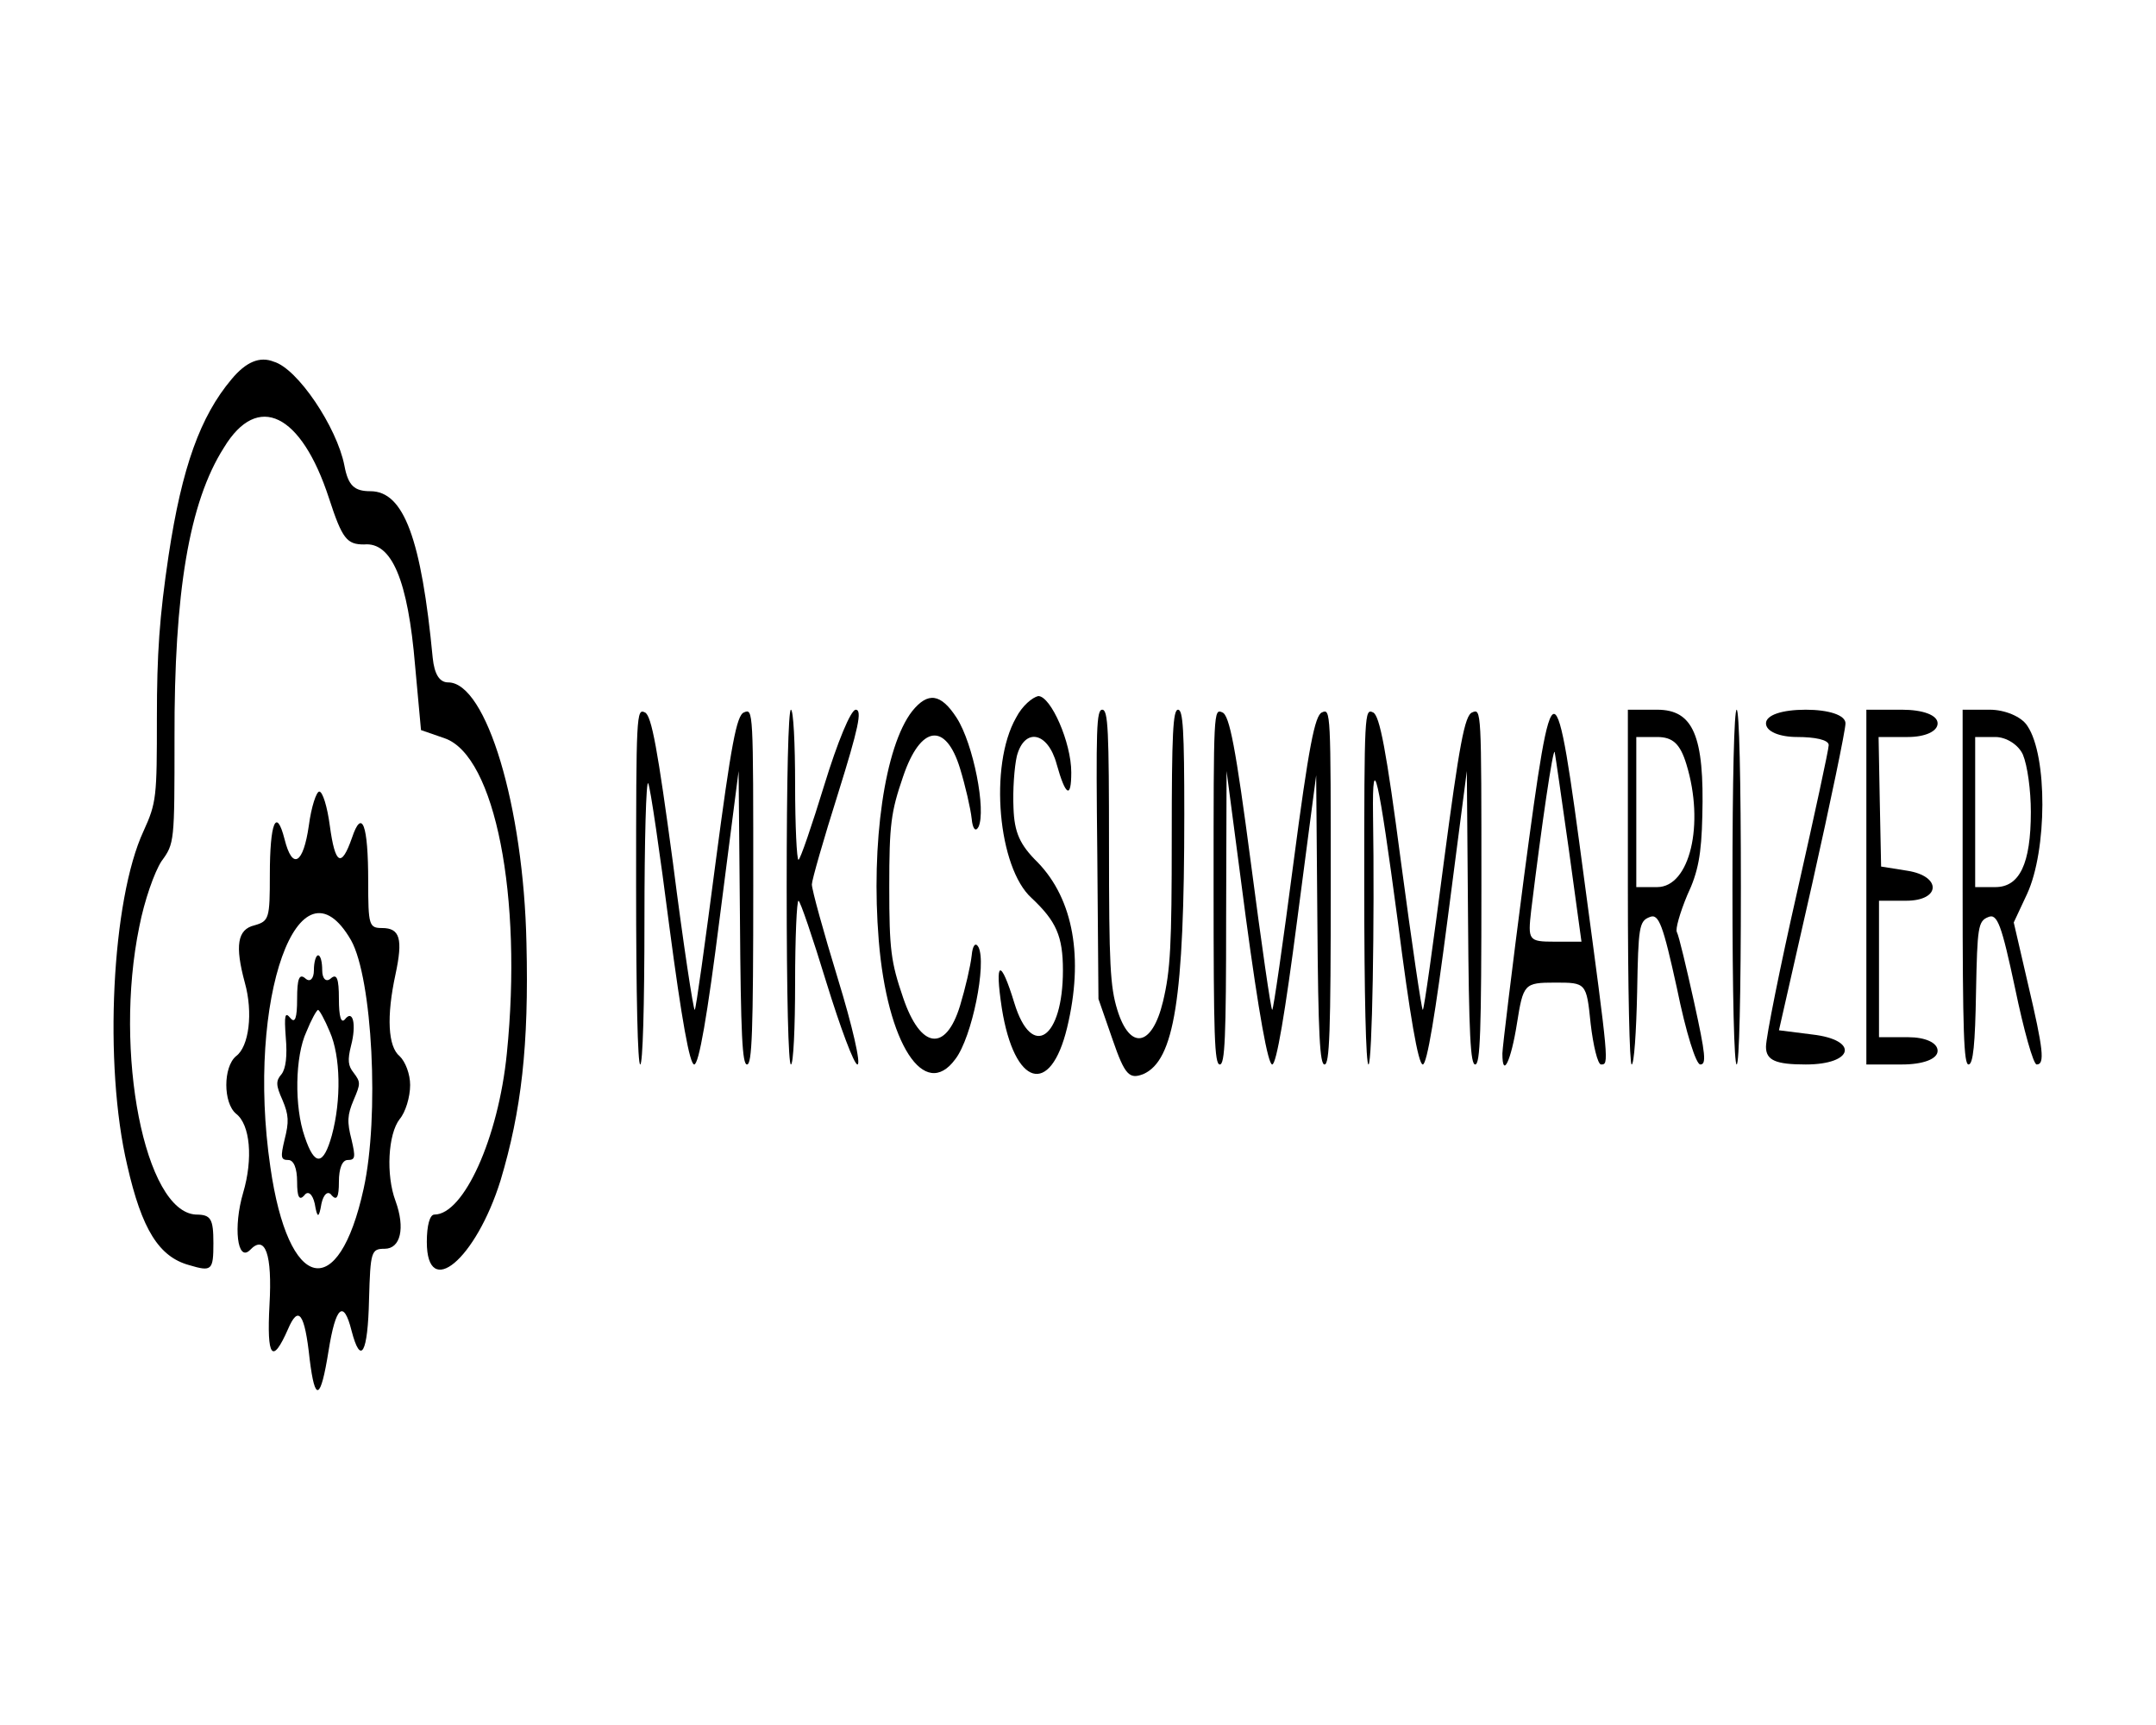<?xml version="1.0" encoding="UTF-8"?>
<svg xmlns="http://www.w3.org/2000/svg" xmlns:xlink="http://www.w3.org/1999/xlink" width="100px" height="80px" viewBox="0 0 100 80" version="1.1">
<g id="surface1">
<path style=" stroke:none;fill-rule:nonzero;fill:rgb(0%,0%,0%);fill-opacity:1;" d="M 10.734 17.594 C 9.297 19.305 8.441 21.648 7.82 25.758 C 7.395 28.609 7.277 30.32 7.277 33.289 C 7.277 36.961 7.262 37.219 6.656 38.547 C 5.184 41.711 4.797 49.367 5.902 54.047 C 6.578 57.023 7.375 58.289 8.773 58.672 C 9.82 58.984 9.898 58.922 9.898 57.656 C 9.898 56.516 9.781 56.328 9.086 56.328 C 6.715 56.203 5.262 48.797 6.461 42.977 C 6.695 41.773 7.16 40.445 7.492 39.938 C 8.094 39.117 8.094 39.047 8.094 34.242 C 8.074 27.469 8.773 23.289 10.387 20.758 C 11.957 18.164 13.977 19.18 15.258 23.102 C 15.875 25 16.09 25.25 16.887 25.25 C 18.168 25.125 18.922 26.898 19.254 30.883 L 19.527 33.859 L 20.633 34.242 C 22.961 35.062 24.246 41.586 23.508 48.859 C 23.117 52.781 21.508 56.328 20.148 56.328 C 19.934 56.328 19.797 56.836 19.797 57.594 C 19.797 60.32 22.07 58.414 23.215 54.75 C 24.184 51.516 24.535 48.484 24.418 43.734 C 24.285 37.406 22.555 31.648 20.789 31.648 C 20.383 31.648 20.148 31.266 20.07 30.508 C 19.543 25 18.734 22.781 17.18 22.781 C 16.441 22.781 16.148 22.531 15.973 21.586 C 15.625 19.812 13.801 17.086 12.695 16.773 C 12.055 16.516 11.414 16.773 10.734 17.594 Z M 10.734 17.594 "/>
<path style=" stroke:none;fill-rule:nonzero;fill:rgb(0%,0%,0%);fill-opacity:1;" d="M 42.312 32.977 C 41.031 34.617 40.391 39.117 40.758 43.609 C 41.148 48.414 42.879 51.078 44.312 49.117 C 45.09 48.102 45.77 44.68 45.383 43.922 C 45.242 43.672 45.109 43.859 45.07 44.305 C 45.012 44.812 44.777 45.82 44.527 46.648 C 43.867 48.797 42.703 48.672 41.887 46.266 C 41.324 44.617 41.246 44.047 41.246 41.141 C 41.246 38.227 41.324 37.656 41.887 36.016 C 42.703 33.609 43.867 33.484 44.527 35.633 C 44.777 36.453 45.012 37.469 45.07 37.977 C 45.109 38.414 45.242 38.609 45.383 38.352 C 45.75 37.594 45.148 34.492 44.371 33.289 C 43.633 32.148 43.035 32.086 42.312 32.977 Z M 42.312 32.977 "/>
<path style=" stroke:none;fill-rule:nonzero;fill:rgb(0%,0%,0%);fill-opacity:1;" d="M 47.125 33.289 C 45.863 35.508 46.293 40.25 47.848 41.648 C 48.988 42.719 49.301 43.414 49.301 45 C 49.301 48.164 47.863 49.18 47.047 46.516 C 46.41 44.43 46.121 44.492 46.469 46.773 C 47.047 50.383 48.719 50.883 49.496 47.656 C 50.273 44.43 49.789 41.711 48.137 40 C 47.301 39.18 47.047 38.609 47.008 37.469 C 46.969 36.648 47.047 35.57 47.164 35.062 C 47.516 33.734 48.602 33.922 49.012 35.445 C 49.418 36.898 49.688 37.086 49.688 35.82 C 49.688 34.43 48.738 32.281 48.156 32.281 C 47.887 32.344 47.418 32.719 47.125 33.289 Z M 47.125 33.289 "/>
<path style=" stroke:none;fill-rule:nonzero;fill:rgb(0%,0%,0%);fill-opacity:1;" d="M 29.504 41.078 C 29.504 46.203 29.578 49.367 29.695 49.367 C 29.812 49.367 29.891 46.711 29.891 42.656 C 29.891 38.984 29.969 36.141 30.066 36.328 C 30.164 36.516 30.609 39.555 31.055 43.039 C 31.617 47.281 31.988 49.367 32.199 49.367 C 32.414 49.367 32.805 47.148 33.387 42.531 L 34.258 35.758 L 34.32 42.531 C 34.359 48.039 34.43 49.367 34.648 49.367 C 34.879 49.367 34.938 47.914 34.938 41.078 C 34.938 32.914 34.938 32.852 34.508 33.039 C 34.164 33.164 33.91 34.555 33.191 40 C 32.703 43.734 32.277 46.836 32.223 46.836 C 32.16 46.836 31.695 43.797 31.211 40 C 30.512 34.812 30.223 33.164 29.91 33.039 C 29.523 32.852 29.504 33.102 29.504 41.078 Z M 29.504 41.078 "/>
<path style=" stroke:none;fill-rule:nonzero;fill:rgb(0%,0%,0%);fill-opacity:1;" d="M 36.488 41.141 C 36.488 46.203 36.566 49.367 36.684 49.367 C 36.801 49.367 36.879 47.656 36.879 45.57 C 36.879 43.484 36.957 41.773 37.035 41.773 C 37.113 41.773 37.695 43.484 38.332 45.57 C 38.977 47.656 39.613 49.367 39.77 49.367 C 39.945 49.367 39.539 47.594 38.859 45.383 C 38.199 43.227 37.656 41.266 37.656 41.016 C 37.656 40.82 38.199 38.922 38.879 36.773 C 39.809 33.797 40.004 32.914 39.691 32.914 C 39.461 32.914 38.84 34.43 38.238 36.391 C 37.656 38.289 37.113 39.875 37.035 39.875 C 36.957 39.875 36.879 38.289 36.879 36.391 C 36.879 34.492 36.801 32.914 36.684 32.914 C 36.566 32.914 36.488 36.078 36.488 41.141 Z M 36.488 41.141 "/>
<path style=" stroke:none;fill-rule:nonzero;fill:rgb(0%,0%,0%);fill-opacity:1;" d="M 50.895 39.617 L 50.949 46.328 L 51.609 48.227 C 52.176 49.875 52.387 50.062 53.031 49.812 C 54.465 49.18 54.93 46.328 54.93 37.781 C 54.93 33.859 54.871 32.914 54.641 32.914 C 54.406 32.914 54.348 33.984 54.348 38.859 C 54.348 43.859 54.289 45 53.941 46.453 C 53.438 48.547 52.41 48.734 51.824 46.836 C 51.492 45.758 51.438 44.75 51.438 39.242 C 51.438 33.859 51.398 32.914 51.125 32.914 C 50.855 32.914 50.832 33.797 50.895 39.617 Z M 50.895 39.617 "/>
<path style=" stroke:none;fill-rule:nonzero;fill:rgb(0%,0%,0%);fill-opacity:1;" d="M 56.289 41.078 C 56.289 48.039 56.328 49.367 56.578 49.367 C 56.812 49.367 56.871 48.164 56.871 42.531 L 56.891 35.758 L 57.781 42.531 C 58.387 47.023 58.812 49.367 59.008 49.367 C 59.203 49.367 59.609 46.961 60.168 42.656 L 61.047 35.953 L 61.102 42.656 C 61.141 48.039 61.219 49.367 61.434 49.367 C 61.668 49.367 61.723 47.914 61.723 41.078 C 61.723 32.977 61.723 32.852 61.316 33.039 C 60.984 33.164 60.695 34.68 59.996 40 C 59.508 43.734 59.062 46.836 59.008 46.836 C 58.949 46.836 58.504 43.734 58.016 40 C 57.316 34.68 57.027 33.164 56.695 33.039 C 56.289 32.852 56.289 32.977 56.289 41.078 Z M 56.289 41.078 "/>
<path style=" stroke:none;fill-rule:nonzero;fill:rgb(0%,0%,0%);fill-opacity:1;" d="M 63.277 41.078 C 63.277 46.203 63.355 49.367 63.473 49.367 C 63.645 49.367 63.762 42.719 63.684 37.781 C 63.645 34.68 63.938 36.016 64.832 42.719 C 65.391 47.086 65.781 49.367 65.992 49.367 C 66.188 49.367 66.574 47.023 67.156 42.531 L 68.035 35.758 L 68.09 42.531 C 68.129 48.039 68.207 49.367 68.422 49.367 C 68.656 49.367 68.711 47.914 68.711 41.078 C 68.711 32.914 68.711 32.852 68.285 33.039 C 67.934 33.164 67.684 34.555 66.965 40 C 66.48 43.734 66.051 46.836 65.992 46.836 C 65.938 46.836 65.492 43.797 64.984 40 C 64.305 34.812 63.992 33.164 63.684 33.039 C 63.293 32.852 63.277 33.039 63.277 41.078 Z M 63.277 41.078 "/>
<path style=" stroke:none;fill-rule:nonzero;fill:rgb(0%,0%,0%);fill-opacity:1;" d="M 70.691 40.633 C 70.129 44.938 69.684 48.609 69.684 48.859 C 69.684 50.062 70.09 49.18 70.359 47.469 C 70.652 45.633 70.691 45.57 72.125 45.57 C 73.562 45.57 73.586 45.57 73.777 47.469 C 73.895 48.484 74.105 49.367 74.262 49.367 C 74.633 49.367 74.633 49.367 73.484 40.82 C 72.125 30.57 72.031 30.57 70.691 40.633 Z M 72.77 39.43 L 73.352 43.672 L 72.109 43.672 C 70.887 43.672 70.863 43.609 71.02 42.219 C 71.508 38.227 72.031 34.68 72.109 34.875 C 72.148 35.062 72.438 37.086 72.77 39.43 Z M 72.77 39.43 "/>
<path style=" stroke:none;fill-rule:nonzero;fill:rgb(0%,0%,0%);fill-opacity:1;" d="M 75.504 41.141 C 75.504 45.883 75.582 49.367 75.68 49.367 C 75.793 49.367 75.895 47.852 75.934 46.016 C 75.988 42.977 76.027 42.719 76.516 42.531 C 76.941 42.344 77.137 42.914 77.777 45.82 C 78.203 47.914 78.668 49.367 78.863 49.367 C 79.152 49.367 79.113 48.922 78.57 46.453 C 78.219 44.875 77.875 43.414 77.777 43.227 C 77.699 43.102 77.914 42.344 78.258 41.516 C 78.766 40.445 78.918 39.617 78.957 37.852 C 79.059 34.117 78.531 32.914 76.863 32.914 L 75.504 32.914 Z M 78.219 35.445 C 79.074 38.227 78.375 41.141 76.863 41.141 L 75.895 41.141 L 75.895 34.18 L 76.863 34.18 C 77.582 34.18 77.93 34.492 78.219 35.445 Z M 78.219 35.445 "/>
<path style=" stroke:none;fill-rule:nonzero;fill:rgb(0%,0%,0%);fill-opacity:1;" d="M 80.355 41.141 C 80.355 46.203 80.434 49.367 80.551 49.367 C 80.668 49.367 80.746 46.203 80.746 41.141 C 80.746 36.078 80.668 32.914 80.551 32.914 C 80.434 32.914 80.355 36.078 80.355 41.141 Z M 80.355 41.141 "/>
<path style=" stroke:none;fill-rule:nonzero;fill:rgb(0%,0%,0%);fill-opacity:1;" d="M 81.91 33.547 C 81.91 33.922 82.531 34.18 83.363 34.18 C 84.164 34.18 84.82 34.305 84.82 34.555 C 84.82 34.75 84.164 37.781 83.363 41.328 C 82.57 44.812 81.91 48.102 81.91 48.547 C 81.91 49.18 82.375 49.367 83.754 49.367 C 85.984 49.367 86.238 48.227 84.062 47.977 L 82.512 47.781 L 84.062 40.953 C 84.898 37.219 85.598 33.859 85.598 33.547 C 85.598 33.164 84.82 32.914 83.754 32.914 C 82.648 32.914 81.91 33.164 81.91 33.547 Z M 81.91 33.547 "/>
<path style=" stroke:none;fill-rule:nonzero;fill:rgb(0%,0%,0%);fill-opacity:1;" d="M 86.566 41.141 L 86.566 49.367 L 88.215 49.367 C 89.188 49.367 89.871 49.117 89.871 48.734 C 89.871 48.352 89.285 48.102 88.512 48.102 L 87.152 48.102 L 87.152 41.773 L 88.41 41.773 C 90.023 41.773 90.062 40.633 88.473 40.383 L 87.25 40.188 L 87.188 37.148 L 87.133 34.18 L 88.488 34.18 C 89.285 34.18 89.871 33.922 89.871 33.547 C 89.871 33.164 89.188 32.914 88.215 32.914 L 86.566 32.914 Z M 86.566 41.141 "/>
<path style=" stroke:none;fill-rule:nonzero;fill:rgb(0%,0%,0%);fill-opacity:1;" d="M 91.031 41.141 C 91.031 47.914 91.09 49.367 91.305 49.367 C 91.52 49.367 91.613 48.414 91.652 46.016 C 91.711 42.977 91.75 42.719 92.219 42.531 C 92.645 42.344 92.84 42.914 93.461 45.82 C 93.867 47.781 94.312 49.367 94.465 49.367 C 94.855 49.367 94.777 48.672 94.062 45.633 L 93.402 42.781 L 94.023 41.453 C 94.953 39.43 94.973 35.062 94.039 33.672 C 93.766 33.227 92.973 32.914 92.297 32.914 L 91.031 32.914 Z M 93.828 35 C 94.039 35.508 94.195 36.648 94.195 37.656 C 94.195 40.062 93.672 41.141 92.547 41.141 L 91.613 41.141 L 91.613 34.18 L 92.547 34.18 C 93.07 34.18 93.633 34.555 93.828 35 Z M 93.828 35 "/>
<path style=" stroke:none;fill-rule:nonzero;fill:rgb(0%,0%,0%);fill-opacity:1;" d="M 14.324 38.289 C 14.07 40.062 13.566 40.383 13.199 38.922 C 12.812 37.406 12.516 38.164 12.516 40.57 C 12.516 42.594 12.484 42.719 11.801 42.914 C 11.008 43.102 10.891 43.859 11.355 45.57 C 11.746 46.961 11.551 48.547 10.945 48.984 C 10.348 49.492 10.348 51.141 10.945 51.648 C 11.605 52.148 11.746 53.734 11.277 55.32 C 10.812 56.898 11.008 58.547 11.59 57.977 C 12.305 57.219 12.633 58.164 12.5 60.508 C 12.367 62.977 12.633 63.289 13.355 61.648 C 13.84 60.508 14.133 60.883 14.363 63.039 C 14.613 65.062 14.871 64.938 15.238 62.656 C 15.57 60.57 15.938 60.25 16.305 61.711 C 16.73 63.352 17.062 62.781 17.117 60.25 C 17.18 58.039 17.219 57.914 17.84 57.914 C 18.578 57.914 18.805 56.961 18.344 55.695 C 17.895 54.492 17.996 52.594 18.539 51.898 C 18.805 51.586 19.023 50.883 19.023 50.32 C 19.023 49.812 18.805 49.242 18.539 48.984 C 17.996 48.547 17.918 47.148 18.344 45.188 C 18.695 43.547 18.555 43.039 17.723 43.039 C 17.117 43.039 17.078 42.914 17.078 40.883 C 17.078 38.227 16.789 37.469 16.324 38.859 C 15.836 40.25 15.547 40.125 15.297 38.289 C 15.18 37.406 14.965 36.711 14.809 36.711 C 14.676 36.711 14.441 37.406 14.324 38.289 Z M 16.285 43.609 C 17.273 45.383 17.605 51.773 16.867 55.125 C 15.703 60.445 13.371 59.938 12.539 54.117 C 11.395 46.328 13.879 39.43 16.285 43.609 Z M 16.285 43.609 "/>
<path style=" stroke:none;fill-rule:nonzero;fill:rgb(0%,0%,0%);fill-opacity:1;" d="M 14.559 45 C 14.559 45.383 14.383 45.57 14.172 45.383 C 13.879 45.125 13.781 45.383 13.781 46.328 C 13.781 47.219 13.684 47.469 13.473 47.219 C 13.215 46.898 13.18 47.086 13.254 48.102 C 13.332 48.984 13.254 49.555 13.062 49.812 C 12.789 50.125 12.789 50.32 13.102 51.016 C 13.395 51.711 13.41 52.023 13.199 52.852 C 13.004 53.672 13.023 53.797 13.371 53.797 C 13.625 53.797 13.781 54.18 13.781 54.812 C 13.781 55.508 13.879 55.695 14.109 55.445 C 14.285 55.188 14.5 55.383 14.598 55.82 C 14.715 56.516 14.793 56.516 14.91 55.82 C 15.004 55.383 15.219 55.188 15.391 55.445 C 15.625 55.695 15.719 55.508 15.719 54.812 C 15.719 54.18 15.875 53.797 16.129 53.797 C 16.48 53.797 16.496 53.672 16.305 52.852 C 16.09 52.023 16.109 51.711 16.402 51.016 C 16.73 50.25 16.73 50.188 16.402 49.75 C 16.148 49.43 16.109 49.18 16.285 48.484 C 16.535 47.531 16.379 46.773 15.992 47.281 C 15.82 47.469 15.719 47.148 15.719 46.328 C 15.719 45.383 15.625 45.125 15.336 45.383 C 15.121 45.57 14.945 45.383 14.945 45 C 14.945 44.617 14.871 44.305 14.754 44.305 C 14.652 44.305 14.559 44.617 14.559 45 Z M 15.297 47.852 C 15.797 48.984 15.836 51.016 15.391 52.656 C 15.004 54.047 14.598 54.117 14.133 52.719 C 13.645 51.328 13.684 48.984 14.211 47.852 C 14.441 47.281 14.691 46.836 14.754 46.836 C 14.809 46.836 15.062 47.281 15.297 47.852 Z M 15.297 47.852 "/>
</g>
</svg>
